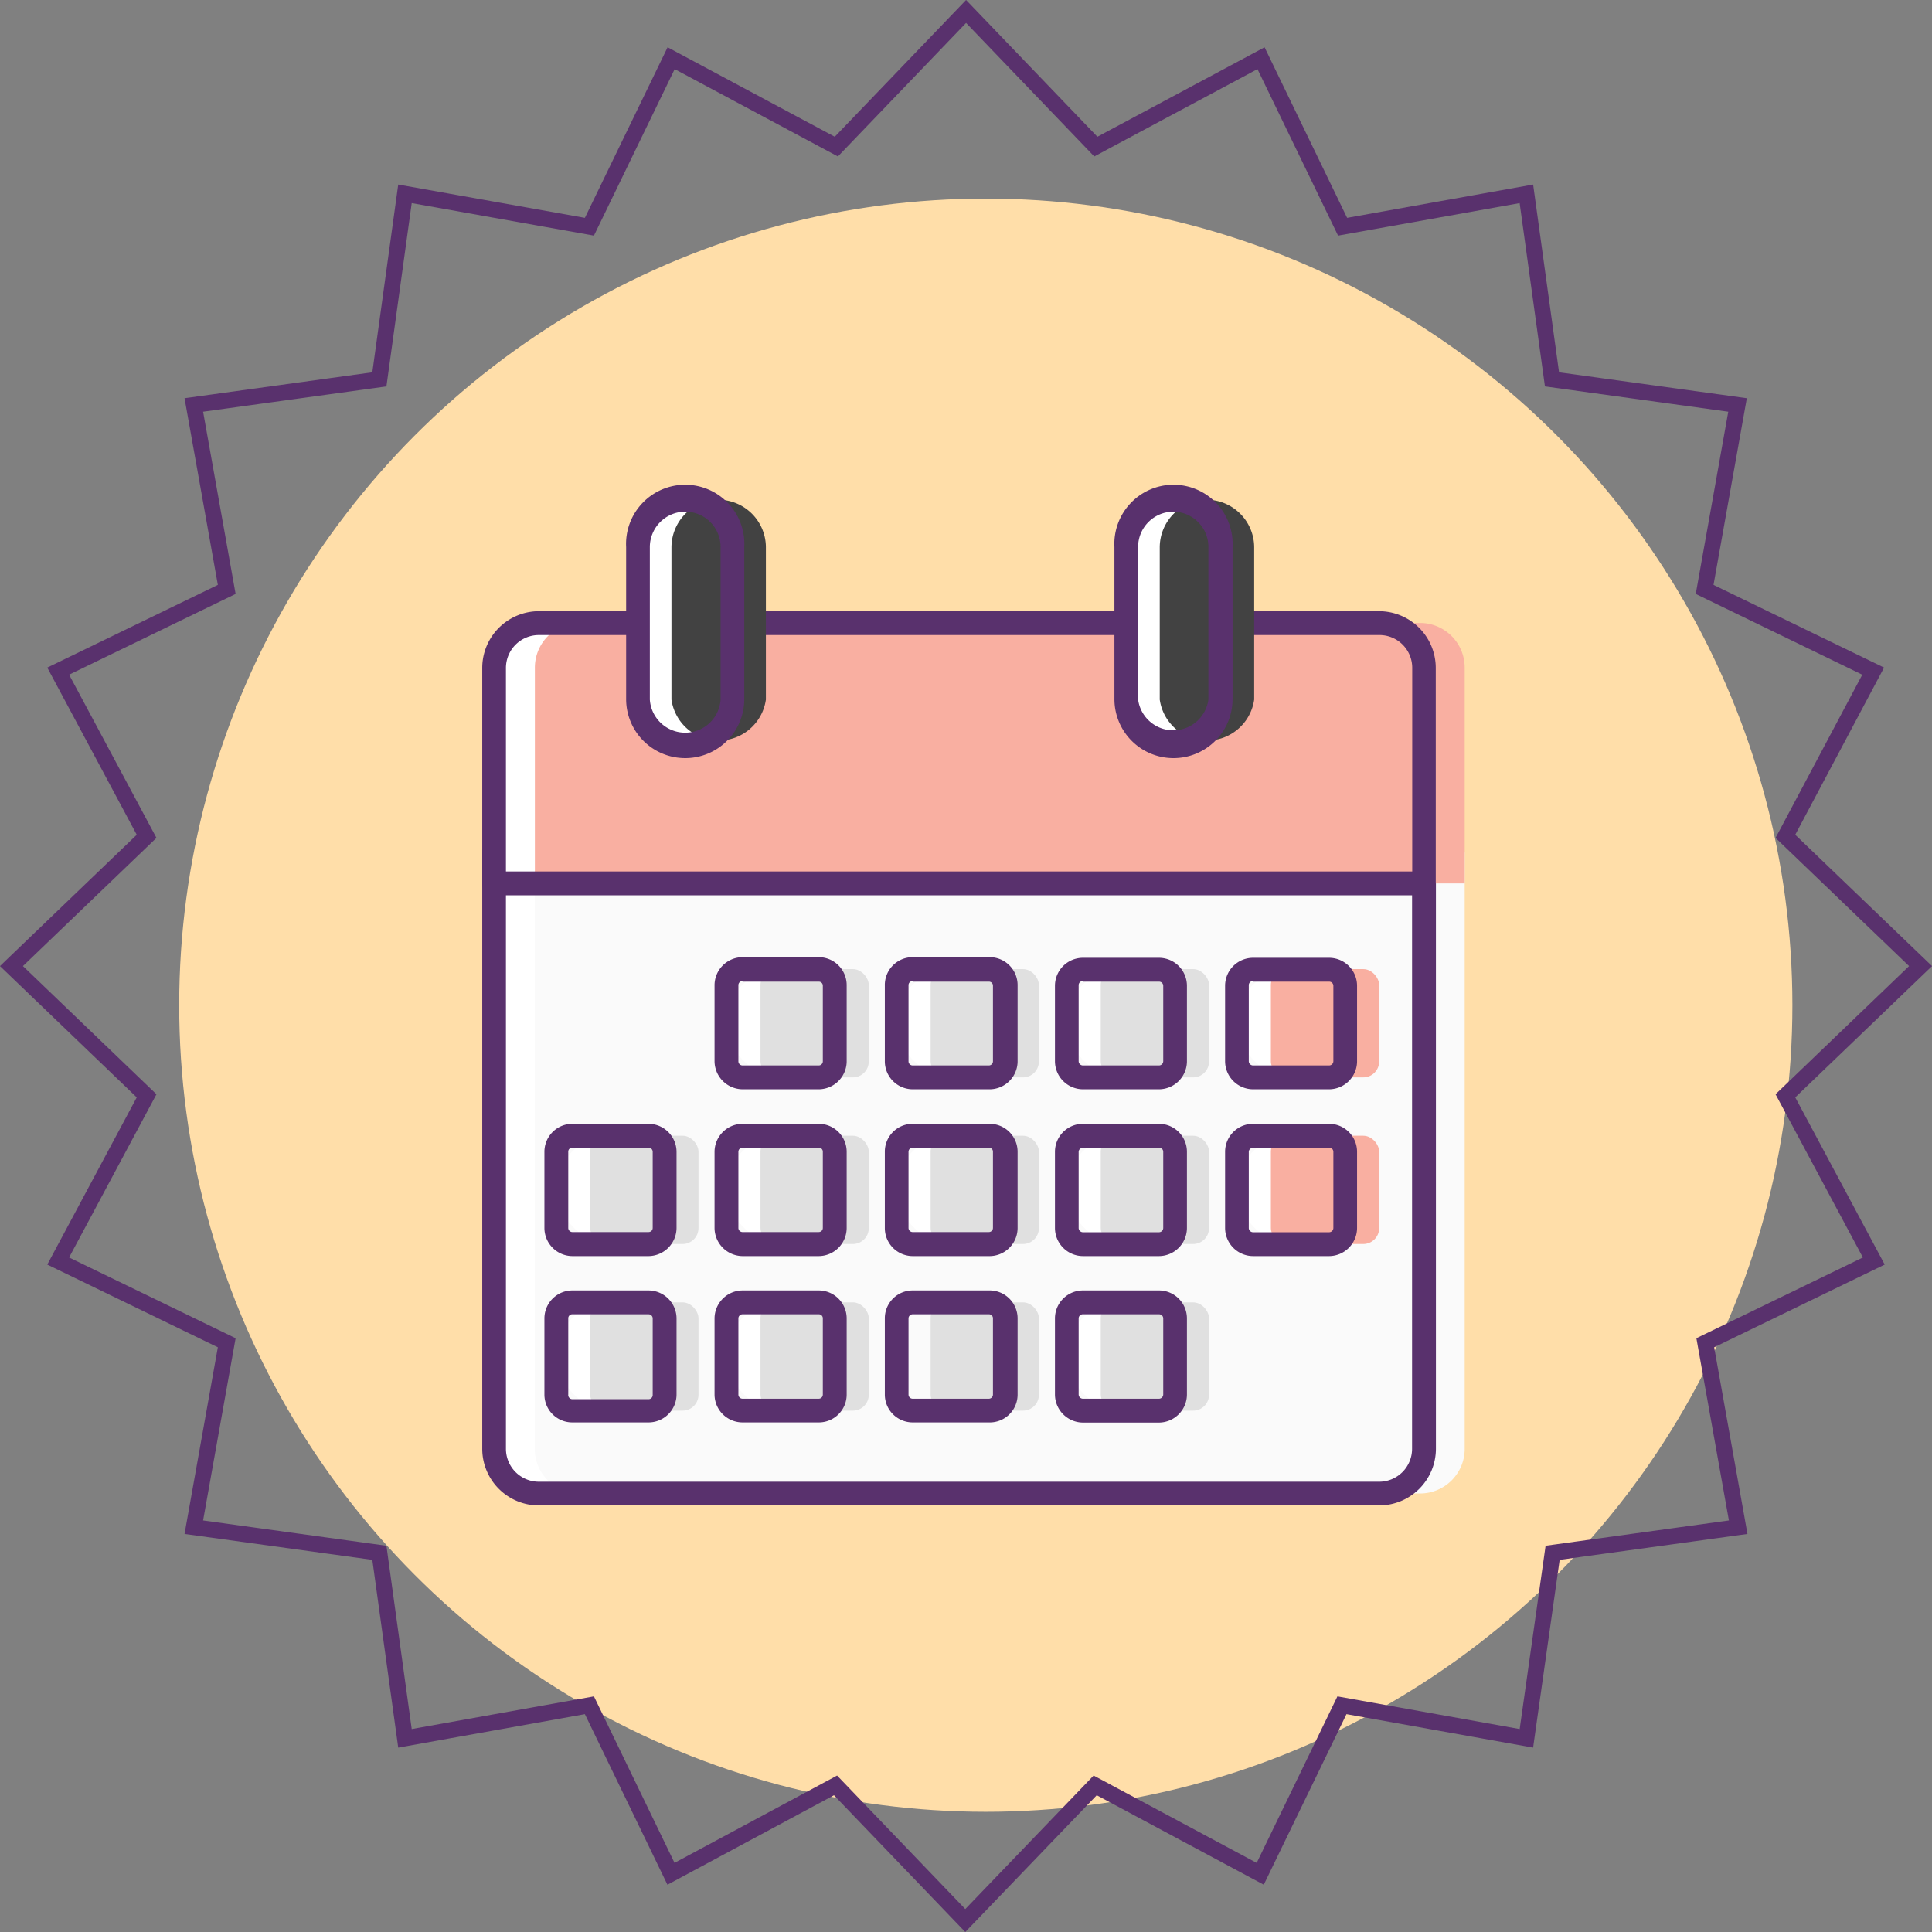 <svg xmlns="http://www.w3.org/2000/svg" viewBox="0 0 121.51 121.51"><rect x="0" y="0" width="121.51" height="121.51" fill="#808080" stroke="none"/><defs><style>.cls-1{fill:#ffdea9;}.cls-2{fill:none;stroke:#59316d;stroke-miterlimit:10;}.cls-3{fill:#fff;}.cls-4{fill:#fafafa;}.cls-5{fill:#59316d;}.cls-6{fill:#f9afa1;}.cls-7{fill:#e0e0e0;}.cls-8{fill:#424242;}</style></defs><g id="Layer_2" data-name="Layer 2"><g id="Layer_2-2" data-name="Layer 2"><g id="Group_11471" data-name="Group 11471"><g id="Group_9650" data-name="Group 9650"><g id="Group_9647" data-name="Group 9647"><g id="Group_3660" data-name="Group 3660"><circle id="Ellipse_3" data-name="Ellipse 3" class="cls-1" cx="62" cy="63.22" r="50.73"/></g></g><g id="Group_9648" data-name="Group 9648"><path id="Path_58" data-name="Path 58" class="cls-2" d="M60.76.72l8.16,8.5L79.31,3.66l5.13,10.6L96,12.19l1.61,11.67,11.67,1.61-2.07,11.6,10.6,5.14L112.29,52.6l8.5,8.16-8.5,8.16,5.56,10.39-10.6,5.14,2.07,11.6L97.65,97.66,96,109.33l-11.6-2.08-5.14,10.6-10.38-5.56-8.17,8.5-8.16-8.5L42.2,117.85l-5.13-10.6-11.6,2.08L23.86,97.66,12.19,96.05l2.07-11.6L3.66,79.31,9.22,68.92.72,60.76l8.5-8.16L3.66,42.21l10.6-5.14-2.07-11.6,11.67-1.61,1.61-11.67,11.6,2.07,5.14-10.6L52.6,9.22Z"/></g></g></g><g id="Component_170_71" data-name="Component 170 71"><g id="Group_10613" data-name="Group 10613"><g id="Group_10418" data-name="Group 10418"><path id="Path_18086" data-name="Path 18086" class="cls-3" d="M85.82,53.62H31.07v37.5a2.81,2.81,0,0,0,2.81,2.81H86.74a2.81,2.81,0,0,0,2.81-2.81h0V53.62Z"/></g><g id="Group_10419" data-name="Group 10419"><path id="Path_18087" data-name="Path 18087" class="cls-4" d="M88.38,53.62H33.63v37.5a2.81,2.81,0,0,0,2.81,2.81H89.3a2.81,2.81,0,0,0,2.82-2.81h0V53.62Z"/></g><g id="Group_10420" data-name="Group 10420"><path id="Path_18088" data-name="Path 18088" class="cls-5" d="M86.75,94.68H33.89a3.56,3.56,0,0,1-3.56-3.56V53.62a.75.75,0,0,1,.75-.75H89.56a.76.76,0,0,1,.75.75h0v37.5A3.57,3.57,0,0,1,86.75,94.68ZM31.82,54.37V91.12a2.07,2.07,0,0,0,2.07,2.07H86.75a2.07,2.07,0,0,0,2.06-2.07V54.37Z"/></g><g id="Group_10421" data-name="Group 10421"><path id="Path_18089" data-name="Path 18089" class="cls-3" d="M86.75,39.18H33.89A2.81,2.81,0,0,0,31.08,42h0V55.56H89.56V42A2.81,2.81,0,0,0,86.75,39.18Z"/></g><g id="Group_10422" data-name="Group 10422"><rect id="Rectangle_2453" data-name="Rectangle 2453" class="cls-3" x="56.39" y="60.95" width="6.81" height="6.81" rx="3.4"/></g><g id="Group_10423" data-name="Group 10423"><rect id="Rectangle_2454" data-name="Rectangle 2454" class="cls-3" x="45.69" y="60.95" width="6.81" height="6.81" rx="3.4"/></g><g id="Group_10424" data-name="Group 10424"><rect id="Rectangle_2455" data-name="Rectangle 2455" class="cls-3" x="67.09" y="60.95" width="6.81" height="6.81" rx="3.4"/></g><g id="Group_10425" data-name="Group 10425"><rect id="Rectangle_2456" data-name="Rectangle 2456" class="cls-3" x="77.8" y="60.95" width="6.81" height="6.81" rx="3.4"/></g><g id="Group_10426" data-name="Group 10426"><rect id="Rectangle_2457" data-name="Rectangle 2457" class="cls-3" x="45.69" y="71.43" width="6.81" height="6.81" rx="3.4"/></g><g id="Group_10427" data-name="Group 10427"><rect id="Rectangle_2458" data-name="Rectangle 2458" class="cls-3" x="56.39" y="71.43" width="6.81" height="6.81" rx="3.4"/></g><g id="Group_10428" data-name="Group 10428"><rect id="Rectangle_2459" data-name="Rectangle 2459" class="cls-3" x="67.09" y="71.43" width="6.81" height="6.81" rx="3.4"/></g><g id="Group_10429" data-name="Group 10429"><rect id="Rectangle_2460" data-name="Rectangle 2460" class="cls-3" x="67.09" y="81.91" width="6.81" height="6.81" rx="3.4"/></g><g id="Group_10430" data-name="Group 10430"><rect id="Rectangle_2461" data-name="Rectangle 2461" class="cls-3" x="77.8" y="71.43" width="6.81" height="6.81" rx="3.4"/></g><g id="Group_10431" data-name="Group 10431"><rect id="Rectangle_2462" data-name="Rectangle 2462" class="cls-3" x="45.69" y="81.91" width="6.81" height="6.81" rx="3.4"/></g><g id="Group_10432" data-name="Group 10432"><rect id="Rectangle_2463" data-name="Rectangle 2463" class="cls-3" x="34.99" y="71.43" width="6.81" height="6.81" rx="3.4"/></g><g id="Group_10433" data-name="Group 10433"><rect id="Rectangle_2464" data-name="Rectangle 2464" class="cls-3" x="34.99" y="81.91" width="6.81" height="6.81" rx="3.4"/></g><g id="Group_10434" data-name="Group 10434"><path id="Path_18090" data-name="Path 18090" class="cls-6" d="M89.31,39.18H36.45A2.81,2.81,0,0,0,33.64,42h0V55.56H92.12V42A2.81,2.81,0,0,0,89.31,39.18Z"/></g><g id="Group_10435" data-name="Group 10435"><rect id="Rectangle_2465" data-name="Rectangle 2465" class="cls-7" x="58.53" y="60.95" width="6.81" height="6.81" rx="1"/></g><g id="Group_10436" data-name="Group 10436"><rect id="Rectangle_2466" data-name="Rectangle 2466" class="cls-7" x="47.83" y="60.95" width="6.81" height="6.81" rx="1"/></g><g id="Group_10437" data-name="Group 10437"><rect id="Rectangle_2467" data-name="Rectangle 2467" class="cls-7" x="69.23" y="60.95" width="6.81" height="6.81" rx="1"/></g><g id="Group_10438" data-name="Group 10438"><rect id="Rectangle_2468" data-name="Rectangle 2468" class="cls-6" x="79.93" y="60.95" width="6.81" height="6.81" rx="1"/></g><g id="Group_10439" data-name="Group 10439"><rect id="Rectangle_2469" data-name="Rectangle 2469" class="cls-7" x="47.83" y="71.43" width="6.81" height="6.81" rx="1"/></g><g id="Group_10440" data-name="Group 10440"><rect id="Rectangle_2470" data-name="Rectangle 2470" class="cls-7" x="58.53" y="71.43" width="6.81" height="6.81" rx="1"/></g><g id="Group_10441" data-name="Group 10441"><rect id="Rectangle_2471" data-name="Rectangle 2471" class="cls-7" x="69.23" y="71.43" width="6.81" height="6.81" rx="1"/></g><g id="Group_10442" data-name="Group 10442"><rect id="Rectangle_2472" data-name="Rectangle 2472" class="cls-7" x="69.23" y="81.91" width="6.81" height="6.81" rx="1"/></g><g id="Group_10443" data-name="Group 10443"><rect id="Rectangle_2473" data-name="Rectangle 2473" class="cls-6" x="79.93" y="71.43" width="6.81" height="6.81" rx="1"/></g><g id="Group_10444" data-name="Group 10444"><rect id="Rectangle_2474" data-name="Rectangle 2474" class="cls-7" x="47.83" y="81.91" width="6.81" height="6.81" rx="1"/></g><g id="Group_10445" data-name="Group 10445"><rect id="Rectangle_2475" data-name="Rectangle 2475" class="cls-7" x="37.12" y="71.43" width="6.81" height="6.81" rx="1"/></g><g id="Group_10446" data-name="Group 10446"><rect id="Rectangle_2476" data-name="Rectangle 2476" class="cls-7" x="37.12" y="81.91" width="6.81" height="6.81" rx="1"/></g><g id="Group_10447" data-name="Group 10447"><rect id="Rectangle_2477" data-name="Rectangle 2477" class="cls-7" x="58.53" y="81.91" width="6.81" height="6.81" rx="1"/></g><g id="Group_10448" data-name="Group 10448"><path id="Path_18091" data-name="Path 18091" class="cls-5" d="M89.56,56.31H31.07a.75.75,0,0,1-.74-.75h0V42a3.57,3.57,0,0,1,3.56-3.56H86.74A3.57,3.57,0,0,1,90.3,42V55.56A.75.75,0,0,1,89.56,56.31Zm-57.74-1.5h57V42a2.06,2.06,0,0,0-2.06-2.06H33.89A2.07,2.07,0,0,0,31.82,42Z"/></g><g id="Group_10449" data-name="Group 10449"><path id="Path_18092" data-name="Path 18092" class="cls-5" d="M62.19,68.51H57.4a1.76,1.76,0,0,1-1.75-1.76V62A1.75,1.75,0,0,1,57.4,60.2h4.79A1.76,1.76,0,0,1,64,62v4.79A1.77,1.77,0,0,1,62.19,68.51ZM57.4,61.7a.26.26,0,0,0-.26.26h0v4.79a.26.26,0,0,0,.26.26h4.79a.26.26,0,0,0,.26-.26h0V62a.25.25,0,0,0-.26-.26H57.4Z"/></g><g id="Group_10450" data-name="Group 10450"><path id="Path_18093" data-name="Path 18093" class="cls-5" d="M51.49,68.51H46.7a1.78,1.78,0,0,1-1.76-1.76V62A1.77,1.77,0,0,1,46.7,60.2h4.79A1.76,1.76,0,0,1,53.25,62v4.79A1.77,1.77,0,0,1,51.49,68.51ZM46.7,61.7a.26.26,0,0,0-.26.26h0v4.79a.26.26,0,0,0,.26.26h4.79a.26.26,0,0,0,.26-.26h0V62a.25.25,0,0,0-.26-.26H46.7Z"/></g><g id="Group_10451" data-name="Group 10451"><path id="Path_18094" data-name="Path 18094" class="cls-5" d="M72.89,68.51H68.11a1.77,1.77,0,0,1-1.76-1.76V62a1.76,1.76,0,0,1,1.76-1.76h4.78A1.76,1.76,0,0,1,74.65,62v4.79A1.77,1.77,0,0,1,72.89,68.51ZM68.11,61.7a.26.26,0,0,0-.27.26h0v4.79a.27.27,0,0,0,.27.26h4.78a.27.27,0,0,0,.27-.26h0V62a.26.26,0,0,0-.27-.26H68.11Z"/></g><g id="Group_10452" data-name="Group 10452"><path id="Path_18095" data-name="Path 18095" class="cls-5" d="M83.59,68.51H78.81a1.77,1.77,0,0,1-1.76-1.76V62a1.76,1.76,0,0,1,1.76-1.76h4.78A1.76,1.76,0,0,1,85.35,62v4.79A1.77,1.77,0,0,1,83.59,68.51ZM78.81,61.7a.26.26,0,0,0-.27.26h0v4.79a.27.27,0,0,0,.27.26h4.78a.27.27,0,0,0,.27-.26h0V62a.26.26,0,0,0-.27-.26H78.81Z"/></g><g id="Group_10453" data-name="Group 10453"><path id="Path_18096" data-name="Path 18096" class="cls-5" d="M51.49,79H46.7a1.78,1.78,0,0,1-1.76-1.76V72.44a1.77,1.77,0,0,1,1.76-1.76h4.79a1.76,1.76,0,0,1,1.76,1.76v4.79A1.77,1.77,0,0,1,51.49,79ZM46.7,72.18a.26.26,0,0,0-.26.26h0v4.79a.26.26,0,0,0,.26.26h4.79a.26.26,0,0,0,.26-.26h0V72.44a.25.25,0,0,0-.26-.26H46.7Z"/></g><g id="Group_10454" data-name="Group 10454"><path id="Path_18097" data-name="Path 18097" class="cls-5" d="M62.19,79H57.4a1.76,1.76,0,0,1-1.75-1.76V72.44a1.75,1.75,0,0,1,1.75-1.76h4.79A1.76,1.76,0,0,1,64,72.44v4.79A1.77,1.77,0,0,1,62.19,79ZM57.4,72.18a.26.26,0,0,0-.26.26h0v4.79a.26.26,0,0,0,.26.26h4.79a.26.26,0,0,0,.26-.26h0V72.44a.25.25,0,0,0-.26-.26H57.4Z"/></g><g id="Group_10455" data-name="Group 10455"><path id="Path_18098" data-name="Path 18098" class="cls-5" d="M72.89,79H68.11a1.77,1.77,0,0,1-1.76-1.76V72.44a1.76,1.76,0,0,1,1.76-1.76h4.78a1.76,1.76,0,0,1,1.76,1.76v4.79A1.77,1.77,0,0,1,72.89,79Zm-4.78-6.81a.26.26,0,0,0-.27.26h0v4.79a.27.27,0,0,0,.27.26h4.78a.27.27,0,0,0,.27-.26h0V72.44a.26.26,0,0,0-.27-.26H68.11Z"/></g><g id="Group_10456" data-name="Group 10456"><path id="Path_18099" data-name="Path 18099" class="cls-5" d="M72.89,89.47H68.11a1.77,1.77,0,0,1-1.76-1.76V82.92a1.76,1.76,0,0,1,1.76-1.76h4.78a1.76,1.76,0,0,1,1.76,1.76v4.79A1.77,1.77,0,0,1,72.89,89.47Zm-4.78-6.81a.26.26,0,0,0-.27.26h0v4.79a.27.27,0,0,0,.27.26h4.78a.27.27,0,0,0,.27-.26h0V82.92a.26.26,0,0,0-.27-.26H68.11Z"/></g><g id="Group_10457" data-name="Group 10457"><path id="Path_18100" data-name="Path 18100" class="cls-5" d="M83.59,79H78.81a1.77,1.77,0,0,1-1.76-1.76V72.44a1.76,1.76,0,0,1,1.76-1.76h4.78a1.76,1.76,0,0,1,1.76,1.76v4.79A1.77,1.77,0,0,1,83.59,79Zm-4.78-6.81a.26.26,0,0,0-.27.26v4.79a.27.27,0,0,0,.27.26h4.78a.27.27,0,0,0,.27-.26h0V72.44a.26.26,0,0,0-.27-.26H78.81Z"/></g><g id="Group_10458" data-name="Group 10458"><path id="Path_18101" data-name="Path 18101" class="cls-5" d="M51.49,89.46H46.7a1.76,1.76,0,0,1-1.76-1.75V82.92a1.77,1.77,0,0,1,1.76-1.76h4.79a1.76,1.76,0,0,1,1.76,1.76v4.79A1.75,1.75,0,0,1,51.49,89.46Zm-4.79-6.8a.26.26,0,0,0-.26.26h0v4.79a.26.26,0,0,0,.26.26h4.79a.26.26,0,0,0,.26-.26h0V82.92a.25.25,0,0,0-.26-.26H46.7Z"/></g><g id="Group_10459" data-name="Group 10459"><path id="Path_18102" data-name="Path 18102" class="cls-5" d="M40.79,79H36a1.77,1.77,0,0,1-1.76-1.76V72.44A1.76,1.76,0,0,1,36,70.68h4.79a1.77,1.77,0,0,1,1.76,1.76v4.79A1.78,1.78,0,0,1,40.79,79ZM36,72.18a.25.25,0,0,0-.26.26h0v4.79a.26.26,0,0,0,.26.26h4.79a.26.26,0,0,0,.26-.26h0V72.44a.26.26,0,0,0-.26-.26H36Z"/></g><g id="Group_10460" data-name="Group 10460"><path id="Path_18103" data-name="Path 18103" class="cls-5" d="M40.79,89.46H36a1.75,1.75,0,0,1-1.76-1.75V82.92A1.76,1.76,0,0,1,36,81.16h4.79a1.77,1.77,0,0,1,1.76,1.76v4.79A1.76,1.76,0,0,1,40.79,89.46ZM36,82.66a.25.25,0,0,0-.26.26h0v4.79A.26.26,0,0,0,36,88h4.79a.26.26,0,0,0,.26-.26h0V82.92a.26.26,0,0,0-.26-.26H36Z"/></g><g id="Group_10461" data-name="Group 10461"><path id="Path_18104" data-name="Path 18104" class="cls-3" d="M43.1,31.43a3,3,0,0,0-3,3V44a3,3,0,0,0,5.94,0V34.4A3,3,0,0,0,43.1,31.43Z"/></g><g id="Group_10462" data-name="Group 10462"><path id="Path_18105" data-name="Path 18105" class="cls-8" d="M45.23,31.43a3,3,0,0,0-3,3V44a3,3,0,0,0,5.94,0V34.4A3,3,0,0,0,45.23,31.43Z"/></g><g id="Group_10463" data-name="Group 10463"><path id="Path_18106" data-name="Path 18106" class="cls-5" d="M43.1,47.68A3.71,3.71,0,0,1,39.38,44V34.4a3.72,3.72,0,1,1,7.43,0V44A3.71,3.71,0,0,1,43.1,47.68Zm0-15.5a2.23,2.23,0,0,0-2.23,2.22V44a2.23,2.23,0,0,0,4.45,0V34.4A2.22,2.22,0,0,0,43.1,32.18Z"/></g><g id="Group_10464" data-name="Group 10464"><path id="Path_18107" data-name="Path 18107" class="cls-3" d="M73.8,31.43a3,3,0,0,0-3,3V44a3,3,0,0,0,5.94,0V34.4A3,3,0,0,0,73.8,31.43Z"/></g><g id="Group_10465" data-name="Group 10465"><path id="Path_18108" data-name="Path 18108" class="cls-8" d="M75.94,31.43a3,3,0,0,0-3,3V44a3,3,0,0,0,5.94,0V34.4A3,3,0,0,0,75.94,31.43Z"/></g><g id="Group_10466" data-name="Group 10466"><path id="Path_18109" data-name="Path 18109" class="cls-5" d="M73.8,47.68A3.71,3.71,0,0,1,70.09,44V34.4a3.72,3.72,0,1,1,7.43,0V44A3.71,3.71,0,0,1,73.8,47.68Zm0-15.5a2.22,2.22,0,0,0-2.22,2.22V44A2.23,2.23,0,0,0,76,44V34.4A2.22,2.22,0,0,0,73.8,32.18Z"/></g><g id="Group_10467" data-name="Group 10467"><path id="Path_18110" data-name="Path 18110" class="cls-5" d="M62.19,89.46H57.4a1.75,1.75,0,0,1-1.75-1.75V82.92a1.75,1.75,0,0,1,1.75-1.76h4.79A1.76,1.76,0,0,1,64,82.92v4.79A1.75,1.75,0,0,1,62.19,89.46Zm-4.79-6.8a.26.26,0,0,0-.26.26h0v4.79a.26.26,0,0,0,.26.26h4.79a.26.26,0,0,0,.26-.26h0V82.92a.25.25,0,0,0-.26-.26H57.4Z"/></g><g id="Group_10468" data-name="Group 10468"><path id="Path_18111" data-name="Path 18111" class="cls-5" d="M62.19,89.14H57.4A1.44,1.44,0,0,1,56,87.71V82.92a1.44,1.44,0,0,1,1.44-1.44h4.79a1.44,1.44,0,0,1,1.44,1.44v4.79A1.44,1.44,0,0,1,62.19,89.14Zm-4.79-6.8a.58.58,0,0,0-.58.58v4.79a.58.58,0,0,0,.58.58h4.79a.58.58,0,0,0,.58-.58V82.92a.58.58,0,0,0-.58-.58Z"/></g></g></g></g></g></svg>